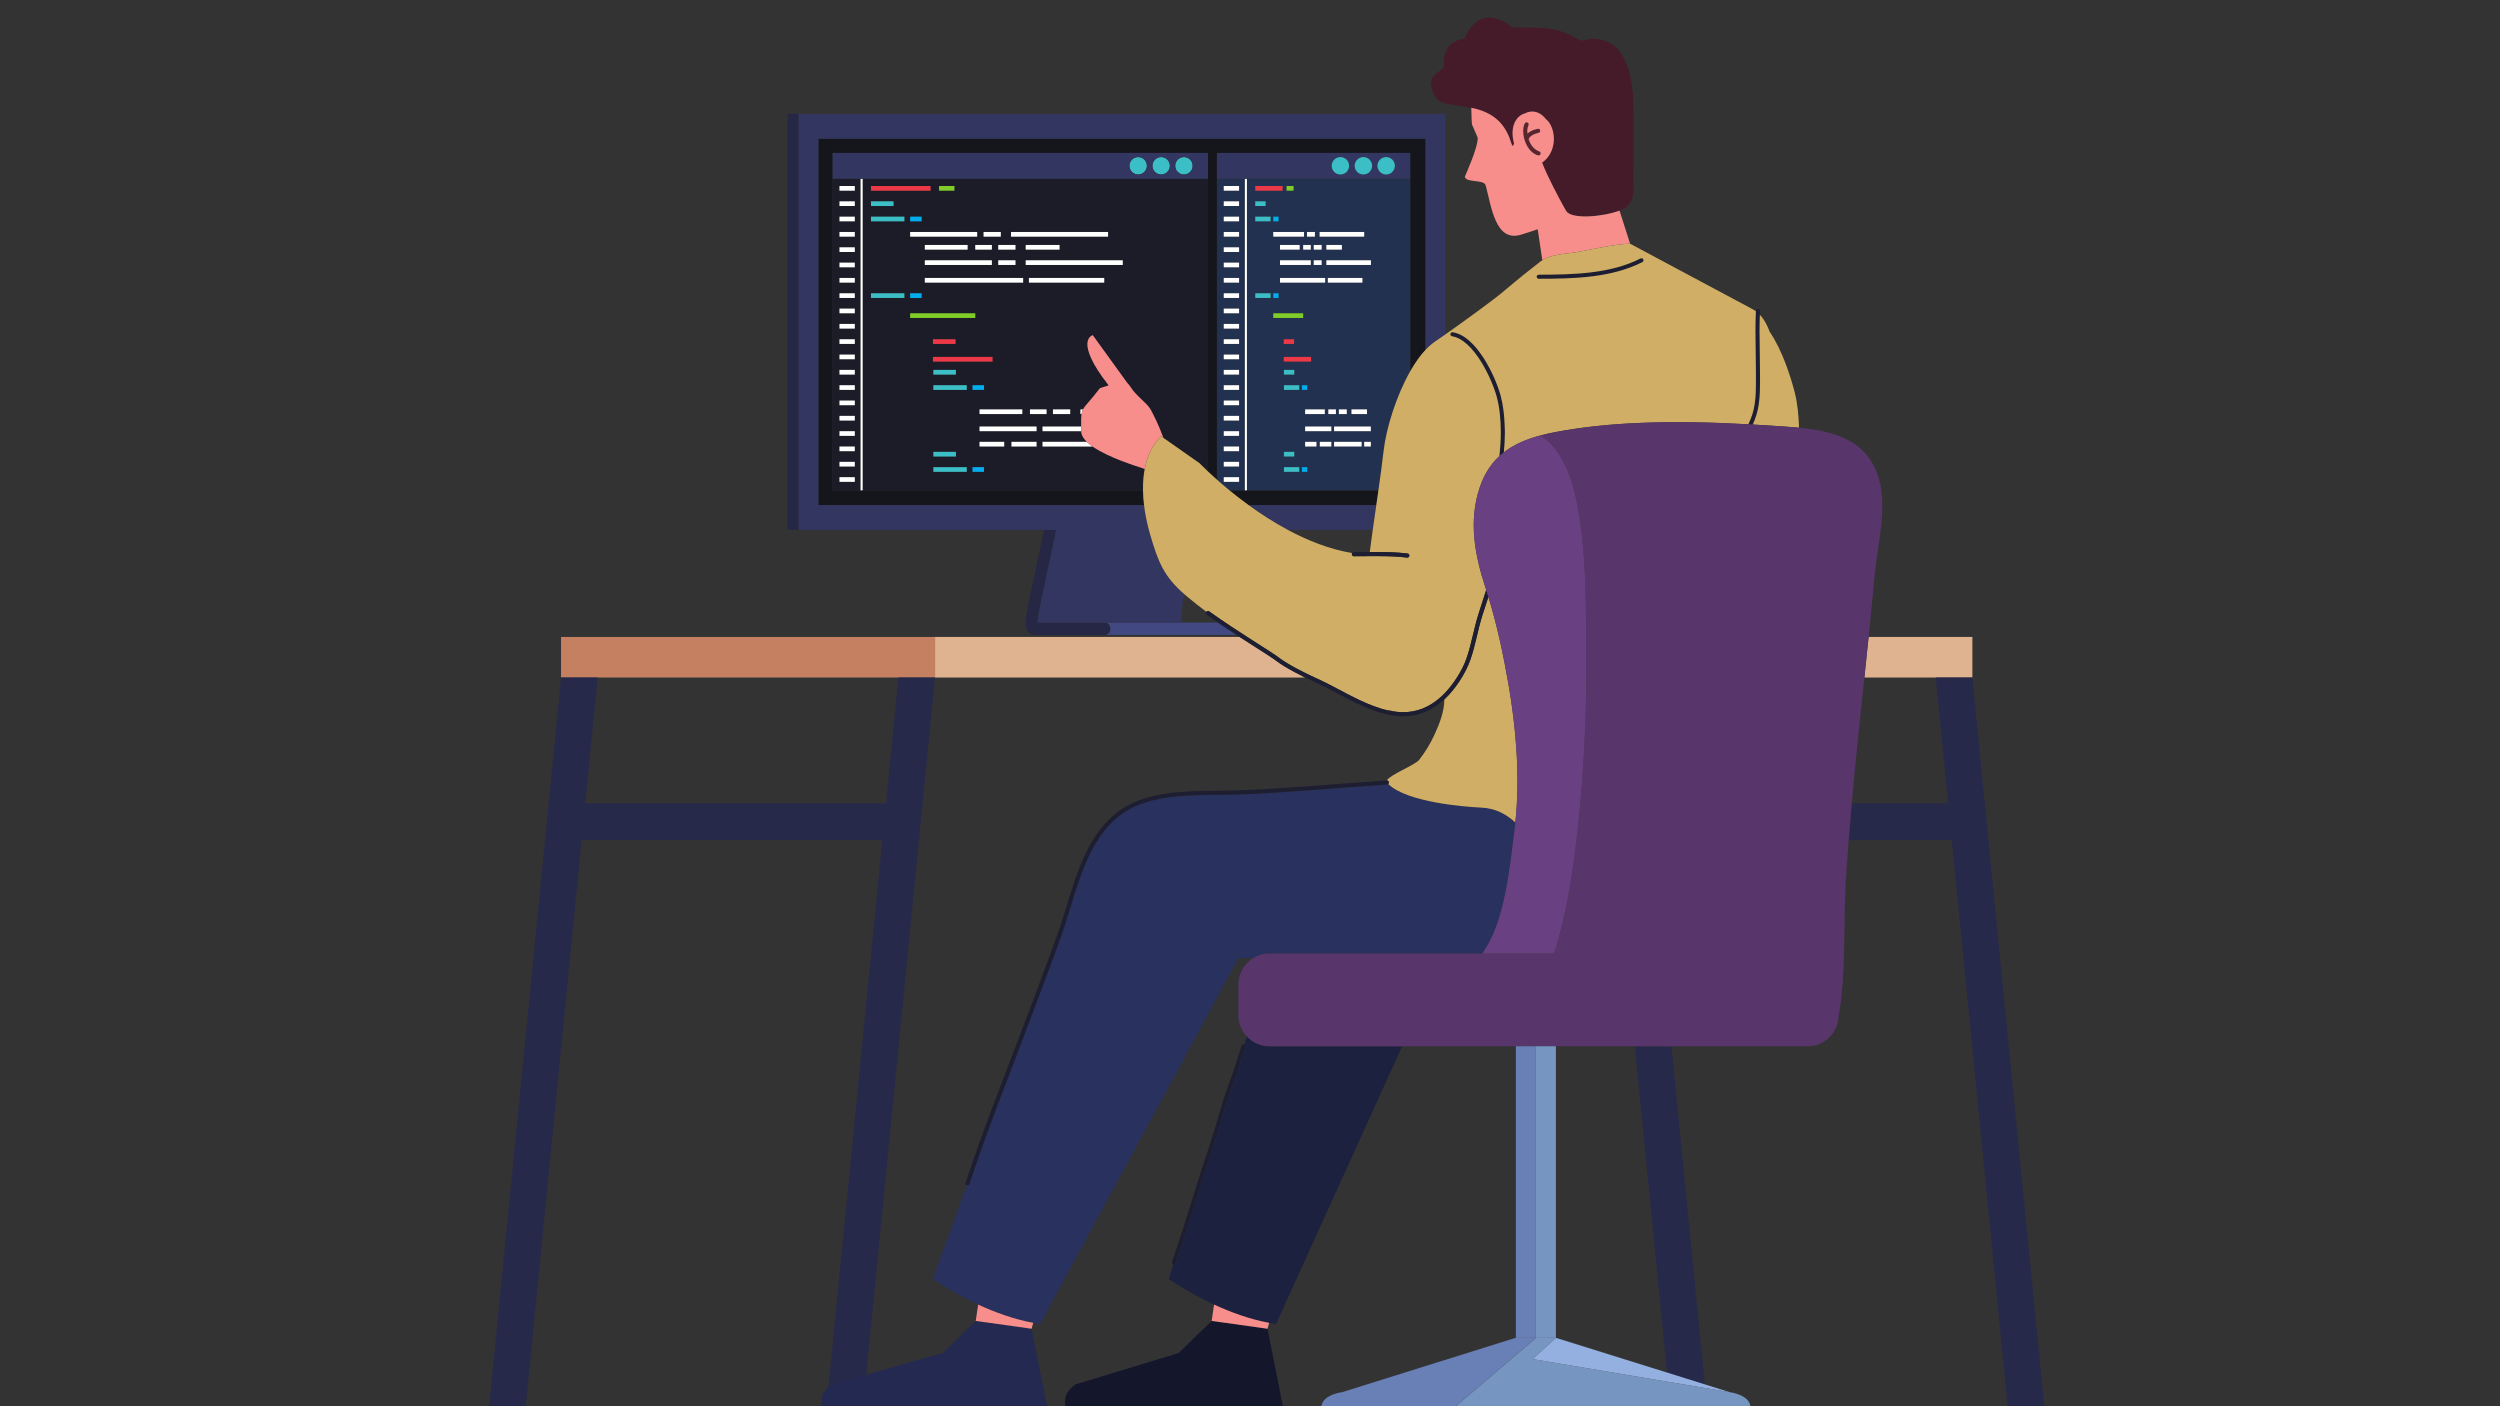 <svg xmlns="http://www.w3.org/2000/svg" xmlns:xlink="http://www.w3.org/1999/xlink" width="1920" zoomAndPan="magnify" viewBox="0 0 1440 810" height="1080" preserveAspectRatio="xMidYMid meet" version="1.0"><rect x="0" y="0" width="1440" height="810" fill="#333333" stroke="none"/><defs><clipPath id="df82fd20a6"><path d="M 1064 390 L 1177.75 390 L 1177.75 810 L 1064 810 Z M 1064 390 " clip-rule="nonzero"/></clipPath><clipPath id="b95bb5a9ab"><path d="M 281.5 390 L 539 390 L 539 810 L 281.5 810 Z M 281.5 390 " clip-rule="nonzero"/></clipPath></defs><path fill="#252745" d="M 453.617 65.57 L 453.617 305.223 L 460.031 305.223 L 460.031 65.57 L 453.617 65.57 " fill-opacity="1" fill-rule="nonzero"/><path fill="#15151c" d="M 793.961 282.449 L 708.195 282.449 C 711.48 285.145 715.172 288.02 719.188 290.934 L 792.746 290.934 C 793.16 288.066 793.562 285.238 793.961 282.449 " fill-opacity="1" fill-rule="nonzero"/><path fill="#15151c" d="M 479.609 88.09 L 695.781 88.09 L 695.781 102.898 L 479.609 102.898 Z M 700.957 88.09 L 812.273 88.09 L 812.273 102.898 L 700.957 102.898 Z M 496.879 282.453 L 479.609 282.453 L 479.609 102.969 L 695.781 102.969 L 695.781 271.566 C 697.219 272.922 698.957 274.512 700.957 276.289 L 700.957 102.969 L 812.273 102.969 L 812.273 213.879 C 814.988 209.086 817.969 204.828 821.125 201.477 L 821.125 79.863 L 471.406 79.863 L 471.406 290.934 L 658.965 290.934 C 658.617 288.082 658.414 285.246 658.371 282.453 L 496.879 282.453 " fill-opacity="1" fill-rule="nonzero"/><path fill="#252745" d="M 608.395 305.227 L 601.383 305.227 L 592.891 345.027 L 599.902 345.027 L 608.395 305.227 " fill-opacity="1" fill-rule="nonzero"/><path fill="#252745" d="M 597.633 358.637 C 597.652 357.641 597.73 356.586 597.938 355.375 C 598.672 351.113 599.902 345.027 599.902 345.027 L 592.891 345.027 C 592.891 345.027 592.105 349.031 591.484 352.578 C 590.406 358.746 588.953 365.719 597.746 365.719 L 599.086 365.719 L 596.395 358.637 L 597.633 358.637 " fill-opacity="1" fill-rule="nonzero"/><path fill="#252745" d="M 639.598 362.176 C 639.598 360.223 638.254 358.637 636.594 358.637 L 596.395 358.637 L 599.086 365.719 L 636.594 365.719 C 638.254 365.719 639.598 364.133 639.598 362.176 " fill-opacity="1" fill-rule="nonzero"/><path fill="#424881" d="M 680.93 358.637 L 636.594 358.637 C 638.254 358.637 639.598 360.223 639.598 362.176 C 639.598 364.133 638.254 365.719 636.594 365.719 L 712.23 365.719 C 708.82 363.496 705.246 361.125 701.613 358.637 L 680.93 358.637 " fill-opacity="1" fill-rule="nonzero"/><path fill="#1b1c28" d="M 646.707 152.621 L 590.805 152.621 L 590.805 149.93 L 646.707 149.93 Z M 636.039 162.797 L 592.645 162.797 L 592.645 160.102 L 636.039 160.102 Z M 616.43 238.504 L 606.5 238.504 L 606.5 235.809 L 616.43 235.809 Z M 602.824 238.504 L 593.262 238.504 L 593.262 235.809 L 602.824 235.809 Z M 597.059 248.371 L 564.199 248.371 L 564.199 245.676 L 597.059 245.676 Z M 597.059 257.199 L 582.59 257.199 L 582.59 254.5 L 597.059 254.5 Z M 578.426 257.199 L 564.199 257.199 L 564.199 254.5 L 578.426 254.5 Z M 566.793 271.785 L 560.172 271.785 L 560.172 269.086 L 566.793 269.086 Z M 556.863 224.582 L 537.617 224.582 L 537.617 221.887 L 556.863 221.887 Z M 556.863 271.785 L 537.617 271.785 L 537.617 269.086 L 556.863 269.086 Z M 537.617 260.262 L 550.609 260.262 L 550.609 262.961 L 537.617 262.961 Z M 550.609 213.059 L 550.609 215.758 L 537.617 215.758 L 537.617 213.059 Z M 537.371 205.582 L 571.695 205.582 L 571.695 208.277 L 537.371 208.277 Z M 550.363 195.41 L 550.363 198.102 L 537.371 198.102 L 537.371 195.41 Z M 524.234 180.453 L 561.75 180.453 L 561.75 183.152 L 524.234 183.152 Z M 520.93 127.484 L 501.68 127.484 L 501.68 124.793 L 520.93 124.793 Z M 520.93 171.629 L 501.68 171.629 L 501.68 168.93 L 520.93 168.93 Z M 501.68 115.969 L 514.676 115.969 L 514.676 118.664 L 501.68 118.664 Z M 501.68 107.137 L 536.008 107.137 L 536.008 109.836 L 501.68 109.836 Z M 540.91 107.137 L 549.738 107.137 L 549.738 109.836 L 540.91 109.836 Z M 524.234 127.484 L 524.234 124.793 L 530.859 124.793 L 530.859 127.484 Z M 530.859 168.93 L 530.859 171.629 L 524.234 171.629 L 524.234 168.93 Z M 562.855 136.312 L 524.234 136.312 L 524.234 133.621 L 562.855 133.621 Z M 566.531 133.621 L 576.461 133.621 L 576.461 136.312 L 566.531 136.312 Z M 574.988 143.793 L 574.988 141.102 L 584.918 141.102 L 584.918 143.793 Z M 584.918 149.93 L 584.918 152.621 L 574.988 152.621 L 574.988 149.93 Z M 589.336 160.102 L 589.336 162.797 L 532.695 162.797 L 532.695 160.102 Z M 561.75 143.793 L 561.75 141.102 L 571.312 141.102 L 571.312 143.793 Z M 532.695 143.793 L 532.695 141.102 L 557.34 141.102 L 557.34 143.793 Z M 571.312 149.93 L 571.312 152.621 L 532.695 152.621 L 532.695 149.93 Z M 560.172 224.582 L 560.172 221.887 L 566.793 221.887 L 566.793 224.582 Z M 564.207 235.809 L 588.844 235.809 L 588.844 238.504 L 564.207 238.504 Z M 610.301 141.102 L 610.301 143.793 L 590.805 143.793 L 590.805 141.102 Z M 582.348 133.621 L 638.25 133.621 L 638.25 136.312 L 582.348 136.312 Z M 496.879 102.969 L 496.879 282.449 L 658.371 282.449 C 658.301 278.195 658.598 274.043 659.359 270.113 C 654.812 268.582 638.566 263.648 629.32 257.199 L 600.488 257.199 L 600.488 254.5 L 626.004 254.5 C 624.027 252.566 622.801 250.539 622.777 248.453 C 622.777 248.422 622.777 248.395 622.777 248.371 L 600.488 248.371 L 600.488 245.676 L 622.742 245.676 C 622.707 242.297 622.73 240.145 622.984 238.504 L 622.312 238.504 L 622.312 235.809 L 623.836 235.809 C 625.125 233.301 627.859 231.094 633.574 223.582 L 638.59 221.996 C 618.18 195.879 629.434 193.059 629.434 193.059 L 649.406 220.691 C 649.91 221.117 650.461 221.777 651.129 222.824 C 654.711 228.484 660.594 231.973 662.793 235.941 C 664.23 238.551 667.668 245.273 670.07 252.18 L 690.949 266.824 C 690.949 266.824 692.68 268.637 695.781 271.562 L 695.781 102.969 L 496.879 102.969 " fill-opacity="1" fill-rule="nonzero"/><path fill="#1b1c28" d="M 492.363 109.836 L 483.535 109.836 L 483.535 107.137 L 492.363 107.137 Z M 492.363 118.664 L 483.535 118.664 L 483.535 115.969 L 492.363 115.969 Z M 492.363 127.484 L 483.535 127.484 L 483.535 124.793 L 492.363 124.793 Z M 492.363 136.312 L 483.535 136.312 L 483.535 133.621 L 492.363 133.621 Z M 492.363 145.145 L 483.535 145.145 L 483.535 142.449 L 492.363 142.449 Z M 492.363 153.969 L 483.535 153.969 L 483.535 151.273 L 492.363 151.273 Z M 492.363 162.797 L 483.535 162.797 L 483.535 160.102 L 492.363 160.102 Z M 492.363 171.629 L 483.535 171.629 L 483.535 168.93 L 492.363 168.93 Z M 492.363 180.453 L 483.535 180.453 L 483.535 177.754 L 492.363 177.754 Z M 492.363 189.281 L 483.535 189.281 L 483.535 186.582 L 492.363 186.582 Z M 492.363 198.102 L 483.535 198.102 L 483.535 195.41 L 492.363 195.41 Z M 492.363 206.93 L 483.535 206.93 L 483.535 204.238 L 492.363 204.238 Z M 492.363 215.758 L 483.535 215.758 L 483.535 213.059 L 492.363 213.059 Z M 492.363 224.582 L 483.535 224.582 L 483.535 221.887 L 492.363 221.887 Z M 492.363 233.414 L 483.535 233.414 L 483.535 230.711 L 492.363 230.711 Z M 492.363 242.242 L 483.535 242.242 L 483.535 239.543 L 492.363 239.543 Z M 492.363 251.07 L 483.535 251.07 L 483.535 248.371 L 492.363 248.371 Z M 492.363 259.891 L 483.535 259.891 L 483.535 257.199 L 492.363 257.199 Z M 492.363 268.719 L 483.535 268.719 L 483.535 266.02 L 492.363 266.02 Z M 492.363 277.547 L 483.535 277.547 L 483.535 274.855 L 492.363 274.855 Z M 479.609 102.969 L 479.609 282.449 L 495.695 282.449 L 495.695 102.969 L 479.609 102.969 " fill-opacity="1" fill-rule="nonzero"/><path fill="#ffffff" d="M 495.695 102.969 L 495.695 282.449 L 496.879 282.449 L 496.879 102.969 L 495.695 102.969 " fill-opacity="1" fill-rule="nonzero"/><path fill="#3bbec5" d="M 655.582 90.469 C 652.809 90.469 650.559 92.719 650.559 95.496 C 650.559 98.27 652.809 100.52 655.582 100.52 C 658.359 100.52 660.609 98.27 660.609 95.496 C 660.609 92.719 658.359 90.469 655.582 90.469 " fill-opacity="1" fill-rule="nonzero"/><path fill="#3bbec5" d="M 668.824 90.469 C 666.047 90.469 663.797 92.719 663.797 95.496 C 663.797 98.27 666.047 100.52 668.824 100.52 C 671.598 100.52 673.852 98.27 673.852 95.496 C 673.852 92.719 671.598 90.469 668.824 90.469 " fill-opacity="1" fill-rule="nonzero"/><path fill="#3bbec5" d="M 681.945 90.469 C 679.164 90.469 676.914 92.719 676.914 95.496 C 676.914 98.27 679.164 100.52 681.945 100.52 C 684.715 100.52 686.969 98.27 686.969 95.496 C 686.969 92.719 684.715 90.469 681.945 90.469 " fill-opacity="1" fill-rule="nonzero"/><path fill="#ffffff" d="M 483.539 109.832 L 492.363 109.832 L 492.363 107.133 L 483.539 107.133 L 483.539 109.832 " fill-opacity="1" fill-rule="nonzero"/><path fill="#ffffff" d="M 483.539 118.66 L 492.363 118.66 L 492.363 115.965 L 483.539 115.965 L 483.539 118.66 " fill-opacity="1" fill-rule="nonzero"/><path fill="#ffffff" d="M 483.539 127.484 L 492.363 127.484 L 492.363 124.793 L 483.539 124.793 L 483.539 127.484 " fill-opacity="1" fill-rule="nonzero"/><path fill="#ffffff" d="M 483.539 136.316 L 492.363 136.316 L 492.363 133.617 L 483.539 133.617 L 483.539 136.316 " fill-opacity="1" fill-rule="nonzero"/><path fill="#ffffff" d="M 483.539 145.145 L 492.363 145.145 L 492.363 142.445 L 483.539 142.445 L 483.539 145.145 " fill-opacity="1" fill-rule="nonzero"/><path fill="#ffffff" d="M 483.539 153.969 L 492.363 153.969 L 492.363 151.273 L 483.539 151.273 L 483.539 153.969 " fill-opacity="1" fill-rule="nonzero"/><path fill="#ffffff" d="M 483.539 162.797 L 492.363 162.797 L 492.363 160.102 L 483.539 160.102 L 483.539 162.797 " fill-opacity="1" fill-rule="nonzero"/><path fill="#ffffff" d="M 483.539 171.621 L 492.363 171.621 L 492.363 168.926 L 483.539 168.926 L 483.539 171.621 " fill-opacity="1" fill-rule="nonzero"/><path fill="#ffffff" d="M 483.539 180.449 L 492.363 180.449 L 492.363 177.754 L 483.539 177.754 L 483.539 180.449 " fill-opacity="1" fill-rule="nonzero"/><path fill="#ffffff" d="M 483.539 189.277 L 492.363 189.277 L 492.363 186.578 L 483.539 186.578 L 483.539 189.277 " fill-opacity="1" fill-rule="nonzero"/><path fill="#ffffff" d="M 483.539 198.102 L 492.363 198.102 L 492.363 195.406 L 483.539 195.406 L 483.539 198.102 " fill-opacity="1" fill-rule="nonzero"/><path fill="#ffffff" d="M 483.539 206.93 L 492.363 206.93 L 492.363 204.234 L 483.539 204.234 L 483.539 206.93 " fill-opacity="1" fill-rule="nonzero"/><path fill="#ffffff" d="M 483.539 215.762 L 492.363 215.762 L 492.363 213.059 L 483.539 213.059 L 483.539 215.762 " fill-opacity="1" fill-rule="nonzero"/><path fill="#ffffff" d="M 483.539 224.582 L 492.363 224.582 L 492.363 221.887 L 483.539 221.887 L 483.539 224.582 " fill-opacity="1" fill-rule="nonzero"/><path fill="#ffffff" d="M 483.539 233.406 L 492.363 233.406 L 492.363 230.711 L 483.539 230.711 L 483.539 233.406 " fill-opacity="1" fill-rule="nonzero"/><path fill="#ffffff" d="M 483.539 242.242 L 492.363 242.242 L 492.363 239.539 L 483.539 239.539 L 483.539 242.242 " fill-opacity="1" fill-rule="nonzero"/><path fill="#ffffff" d="M 483.539 251.062 L 492.363 251.062 L 492.363 248.367 L 483.539 248.367 L 483.539 251.062 " fill-opacity="1" fill-rule="nonzero"/><path fill="#ffffff" d="M 483.539 259.891 L 492.363 259.891 L 492.363 257.195 L 483.539 257.195 L 483.539 259.891 " fill-opacity="1" fill-rule="nonzero"/><path fill="#ffffff" d="M 483.539 268.723 L 492.363 268.723 L 492.363 266.02 L 483.539 266.02 L 483.539 268.723 " fill-opacity="1" fill-rule="nonzero"/><path fill="#ffffff" d="M 483.539 277.547 L 492.363 277.547 L 492.363 274.852 L 483.539 274.852 L 483.539 277.547 " fill-opacity="1" fill-rule="nonzero"/><path fill="#ed3947" d="M 536.008 107.133 L 501.68 107.133 L 501.68 109.832 L 536.008 109.832 L 536.008 107.133 " fill-opacity="1" fill-rule="nonzero"/><path fill="#ed3947" d="M 571.695 205.582 L 537.371 205.582 L 537.371 208.273 L 571.695 208.273 L 571.695 205.582 " fill-opacity="1" fill-rule="nonzero"/><path fill="#ed3947" d="M 550.363 198.102 L 550.363 195.406 L 537.371 195.406 L 537.371 198.102 L 550.363 198.102 " fill-opacity="1" fill-rule="nonzero"/><path fill="#3bbec5" d="M 514.676 115.965 L 501.68 115.965 L 501.68 118.66 L 514.676 118.66 L 514.676 115.965 " fill-opacity="1" fill-rule="nonzero"/><path fill="#3bbec5" d="M 501.68 127.484 L 520.93 127.484 L 520.93 124.793 L 501.68 124.793 L 501.68 127.484 " fill-opacity="1" fill-rule="nonzero"/><path fill="#00adef" d="M 524.234 124.793 L 524.234 127.484 L 530.859 127.484 L 530.859 124.793 L 524.234 124.793 " fill-opacity="1" fill-rule="nonzero"/><path fill="#3bbec5" d="M 550.609 215.762 L 550.609 213.059 L 537.617 213.059 L 537.617 215.762 L 550.609 215.762 " fill-opacity="1" fill-rule="nonzero"/><path fill="#3bbec5" d="M 537.617 224.582 L 556.863 224.582 L 556.863 221.887 L 537.617 221.887 L 537.617 224.582 " fill-opacity="1" fill-rule="nonzero"/><path fill="#00adef" d="M 566.797 221.887 L 560.172 221.887 L 560.172 224.582 L 566.797 224.582 L 566.797 221.887 " fill-opacity="1" fill-rule="nonzero"/><path fill="#3bbec5" d="M 550.609 260.262 L 537.617 260.262 L 537.617 262.957 L 550.609 262.957 L 550.609 260.262 " fill-opacity="1" fill-rule="nonzero"/><path fill="#3bbec5" d="M 537.617 271.777 L 556.863 271.777 L 556.863 269.082 L 537.617 269.082 L 537.617 271.777 " fill-opacity="1" fill-rule="nonzero"/><path fill="#00adef" d="M 560.172 271.777 L 566.797 271.777 L 566.797 269.082 L 560.172 269.082 L 560.172 271.777 " fill-opacity="1" fill-rule="nonzero"/><path fill="#3bbec5" d="M 501.68 171.621 L 520.93 171.621 L 520.93 168.926 L 501.68 168.926 L 501.68 171.621 " fill-opacity="1" fill-rule="nonzero"/><path fill="#00adef" d="M 524.234 171.621 L 530.859 171.621 L 530.859 168.926 L 524.234 168.926 L 524.234 171.621 " fill-opacity="1" fill-rule="nonzero"/><path fill="#80cc28" d="M 549.742 107.133 L 540.91 107.133 L 540.91 109.832 L 549.742 109.832 L 549.742 107.133 " fill-opacity="1" fill-rule="nonzero"/><path fill="#80cc28" d="M 561.75 180.449 L 524.234 180.449 L 524.234 183.145 L 561.75 183.145 L 561.75 180.449 " fill-opacity="1" fill-rule="nonzero"/><path fill="#ffffff" d="M 524.234 136.316 L 562.855 136.316 L 562.855 133.617 L 524.234 133.617 L 524.234 136.316 " fill-opacity="1" fill-rule="nonzero"/><path fill="#ffffff" d="M 638.254 133.617 L 582.348 133.617 L 582.348 136.316 L 638.254 136.316 L 638.254 133.617 " fill-opacity="1" fill-rule="nonzero"/><path fill="#ffffff" d="M 576.461 133.617 L 566.531 133.617 L 566.531 136.316 L 576.461 136.316 L 576.461 133.617 " fill-opacity="1" fill-rule="nonzero"/><path fill="#ffffff" d="M 532.695 152.621 L 571.316 152.621 L 571.316 149.922 L 532.695 149.922 L 532.695 152.621 " fill-opacity="1" fill-rule="nonzero"/><path fill="#ffffff" d="M 590.805 152.621 L 646.711 152.621 L 646.711 149.922 L 590.805 149.922 L 590.805 152.621 " fill-opacity="1" fill-rule="nonzero"/><path fill="#ffffff" d="M 574.992 152.621 L 584.918 152.621 L 584.918 149.922 L 574.992 149.922 L 574.992 152.621 " fill-opacity="1" fill-rule="nonzero"/><path fill="#ffffff" d="M 532.695 141.098 L 532.695 143.793 L 557.34 143.793 L 557.34 141.098 L 532.695 141.098 " fill-opacity="1" fill-rule="nonzero"/><path fill="#ffffff" d="M 571.316 141.098 L 561.75 141.098 L 561.75 143.793 L 571.316 143.793 L 571.316 141.098 " fill-opacity="1" fill-rule="nonzero"/><path fill="#ffffff" d="M 610.301 143.793 L 610.301 141.098 L 590.805 141.098 L 590.805 143.793 L 610.301 143.793 " fill-opacity="1" fill-rule="nonzero"/><path fill="#ffffff" d="M 584.918 141.098 L 574.992 141.098 L 574.992 143.793 L 584.918 143.793 L 584.918 141.098 " fill-opacity="1" fill-rule="nonzero"/><path fill="#ffffff" d="M 532.695 162.797 L 589.336 162.797 L 589.336 160.102 L 532.695 160.102 L 532.695 162.797 " fill-opacity="1" fill-rule="nonzero"/><path fill="#ffffff" d="M 592.645 162.797 L 636.043 162.797 L 636.043 160.102 L 592.645 160.102 L 592.645 162.797 " fill-opacity="1" fill-rule="nonzero"/><path fill="#ffffff" d="M 588.844 235.809 L 564.207 235.809 L 564.207 238.504 L 588.844 238.504 L 588.844 235.809 " fill-opacity="1" fill-rule="nonzero"/><path fill="#ffffff" d="M 593.262 238.504 L 602.824 238.504 L 602.824 235.809 L 593.262 235.809 L 593.262 238.504 " fill-opacity="1" fill-rule="nonzero"/><path fill="#ffffff" d="M 622.312 235.809 L 622.312 238.504 L 622.988 238.504 C 623.152 237.449 623.426 236.609 623.836 235.809 L 622.312 235.809 " fill-opacity="1" fill-rule="nonzero"/><path fill="#ffffff" d="M 606.5 238.504 L 616.434 238.504 L 616.434 235.809 L 606.5 235.809 L 606.5 238.504 " fill-opacity="1" fill-rule="nonzero"/><path fill="#ffffff" d="M 564.203 248.367 L 597.059 248.367 L 597.059 245.672 L 564.203 245.672 L 564.203 248.367 " fill-opacity="1" fill-rule="nonzero"/><path fill="#ffffff" d="M 600.492 245.672 L 600.492 248.367 L 622.777 248.367 C 622.766 247.387 622.754 246.496 622.742 245.672 L 600.492 245.672 " fill-opacity="1" fill-rule="nonzero"/><path fill="#ffffff" d="M 564.203 257.195 L 578.426 257.195 L 578.426 254.496 L 564.203 254.496 L 564.203 257.195 " fill-opacity="1" fill-rule="nonzero"/><path fill="#ffffff" d="M 582.594 257.195 L 597.059 257.195 L 597.059 254.496 L 582.594 254.496 L 582.594 257.195 " fill-opacity="1" fill-rule="nonzero"/><path fill="#ffffff" d="M 600.492 254.496 L 600.492 257.195 L 629.32 257.195 C 628.07 256.32 626.953 255.418 626.004 254.496 L 600.492 254.496 " fill-opacity="1" fill-rule="nonzero"/><path fill="#223150" d="M 723.027 168.93 L 731.871 168.93 L 731.871 171.629 L 723.027 171.629 Z M 723.027 124.793 L 731.871 124.793 L 731.871 127.484 L 723.027 127.484 Z M 723.027 115.969 L 728.996 115.969 L 728.996 118.664 L 723.027 118.664 Z M 723.027 107.137 L 738.801 107.137 L 738.801 109.836 L 723.027 109.836 Z M 741.051 107.137 L 745.113 107.137 L 745.113 109.836 L 741.051 109.836 Z M 733.391 127.484 L 733.391 124.793 L 736.438 124.793 L 736.438 127.484 Z M 751.129 136.312 L 733.391 136.312 L 733.391 133.621 L 751.129 133.621 Z M 752.82 133.621 L 757.387 133.621 L 757.387 136.312 L 752.82 136.312 Z M 760.086 133.621 L 785.77 133.621 L 785.77 136.312 L 760.086 136.312 Z M 763.977 143.793 L 763.977 141.102 L 772.93 141.102 L 772.93 143.793 Z M 789.656 152.621 L 763.977 152.621 L 763.977 149.93 L 789.656 149.93 Z M 789.598 248.371 L 768.422 248.371 L 768.422 245.676 L 789.598 245.676 Z M 789.598 257.199 L 785.77 257.199 L 785.77 254.5 L 789.598 254.5 Z M 784.301 257.199 L 768.422 257.199 L 768.422 254.5 L 784.301 254.5 Z M 769.496 235.809 L 769.496 238.504 L 765.105 238.504 L 765.105 235.809 Z M 775.746 235.809 L 775.746 238.504 L 771.184 238.504 L 771.184 235.809 Z M 787.406 235.809 L 787.406 238.504 L 778.445 238.504 L 778.445 235.809 Z M 784.754 162.797 L 764.82 162.797 L 764.82 160.102 L 784.754 160.102 Z M 766.844 248.371 L 751.754 248.371 L 751.754 245.676 L 766.844 245.676 Z M 766.844 257.199 L 760.195 257.199 L 760.195 254.5 L 766.844 254.5 Z M 758.281 257.199 L 751.754 257.199 L 751.754 254.5 L 758.281 254.5 Z M 752.945 271.785 L 749.902 271.785 L 749.902 269.086 L 752.945 269.086 Z M 748.379 224.582 L 739.539 224.582 L 739.539 221.887 L 748.379 221.887 Z M 748.379 271.785 L 739.539 271.785 L 739.539 269.086 L 748.379 269.086 Z M 739.539 260.262 L 745.508 260.262 L 745.508 262.961 L 739.539 262.961 Z M 745.508 213.059 L 745.508 215.758 L 739.539 215.758 L 739.539 213.059 Z M 739.422 205.582 L 755.195 205.582 L 755.195 208.277 L 739.422 208.277 Z M 745.391 195.41 L 745.391 198.102 L 739.422 198.102 L 739.422 195.41 Z M 749.902 224.582 L 749.902 221.887 L 752.945 221.887 L 752.945 224.582 Z M 751.754 235.809 L 763.074 235.809 L 763.074 238.504 L 751.754 238.504 Z M 756.711 143.793 L 756.711 141.102 L 761.27 141.102 L 761.27 143.793 Z M 761.27 149.93 L 761.27 152.621 L 756.711 152.621 L 756.711 149.93 Z M 763.297 160.102 L 763.297 162.797 L 737.281 162.797 L 737.281 160.102 Z M 750.629 143.793 L 750.629 141.102 L 755.02 141.102 L 755.02 143.793 Z M 737.281 143.793 L 737.281 141.102 L 748.594 141.102 L 748.594 143.793 Z M 755.02 149.93 L 755.02 152.621 L 737.281 152.621 L 737.281 149.93 Z M 733.391 171.629 L 733.391 168.93 L 736.438 168.93 L 736.438 171.629 Z M 750.629 180.453 L 750.629 183.152 L 733.391 183.152 L 733.391 180.453 Z M 793.957 282.449 C 795.109 274.41 796.164 266.695 796.98 259.547 C 798.449 246.68 804.242 228.031 812.273 213.875 L 812.273 102.969 L 718.227 102.969 L 718.227 282.449 L 793.957 282.449 " fill-opacity="1" fill-rule="nonzero"/><path fill="#223150" d="M 713.711 109.836 L 704.883 109.836 L 704.883 107.137 L 713.711 107.137 Z M 713.711 118.664 L 704.883 118.664 L 704.883 115.969 L 713.711 115.969 Z M 713.711 127.484 L 704.883 127.484 L 704.883 124.793 L 713.711 124.793 Z M 713.711 136.312 L 704.883 136.312 L 704.883 133.621 L 713.711 133.621 Z M 713.711 145.145 L 704.883 145.145 L 704.883 142.449 L 713.711 142.449 Z M 713.711 153.969 L 704.883 153.969 L 704.883 151.273 L 713.711 151.273 Z M 713.711 162.797 L 704.883 162.797 L 704.883 160.102 L 713.711 160.102 Z M 713.711 171.629 L 704.883 171.629 L 704.883 168.93 L 713.711 168.93 Z M 713.711 180.453 L 704.883 180.453 L 704.883 177.754 L 713.711 177.754 Z M 713.711 189.281 L 704.883 189.281 L 704.883 186.582 L 713.711 186.582 Z M 713.711 198.102 L 704.883 198.102 L 704.883 195.41 L 713.711 195.41 Z M 713.711 206.93 L 704.883 206.93 L 704.883 204.238 L 713.711 204.238 Z M 713.711 215.758 L 704.883 215.758 L 704.883 213.059 L 713.711 213.059 Z M 713.711 224.582 L 704.883 224.582 L 704.883 221.887 L 713.711 221.887 Z M 713.711 233.414 L 704.883 233.414 L 704.883 230.711 L 713.711 230.711 Z M 713.711 242.242 L 704.883 242.242 L 704.883 239.543 L 713.711 239.543 Z M 713.711 251.07 L 704.883 251.07 L 704.883 248.371 L 713.711 248.371 Z M 713.711 259.891 L 704.883 259.891 L 704.883 257.199 L 713.711 257.199 Z M 713.711 268.719 L 704.883 268.719 L 704.883 266.02 L 713.711 266.02 Z M 713.711 277.547 L 704.883 277.547 L 704.883 274.855 L 713.711 274.855 Z M 717.043 102.969 L 700.957 102.969 L 700.957 276.289 C 703.082 278.172 705.504 280.246 708.188 282.449 L 717.043 282.449 L 717.043 102.969 " fill-opacity="1" fill-rule="nonzero"/><path fill="#ffffff" d="M 718.227 282.449 L 718.227 102.969 L 717.043 102.969 L 717.043 282.449 L 718.227 282.449 " fill-opacity="1" fill-rule="nonzero"/><path fill="#323660" d="M 741.812 305.227 L 790.699 305.227 C 791.379 300.391 792.066 295.621 792.746 290.934 L 719.188 290.934 C 725.914 295.816 733.559 300.797 741.812 305.227 " fill-opacity="1" fill-rule="nonzero"/><path fill="#323660" d="M 460.141 65.57 L 460.031 65.57 L 460.031 305.223 L 608.395 305.223 L 599.902 345.027 C 599.902 345.027 598.672 351.113 597.938 355.371 C 597.73 356.578 597.652 357.641 597.633 358.637 L 680.93 358.637 C 679.922 352.609 681.637 345.027 681.637 345.027 L 682.219 342.293 C 670.363 331.984 667.109 323.656 662.574 308.219 C 662.285 307.227 662.016 306.227 661.75 305.223 C 660.504 300.531 659.547 295.719 658.965 290.934 L 471.406 290.934 L 471.406 79.859 L 821.125 79.859 L 821.125 201.473 C 822.582 199.918 824.074 198.523 825.602 197.406 C 827.199 196.34 829.633 194.656 832.5 192.648 L 832.5 65.57 L 460.141 65.57 " fill-opacity="1" fill-rule="nonzero"/><path fill="#323660" d="M 655.586 90.465 C 658.359 90.465 660.613 92.719 660.613 95.492 C 660.613 98.266 658.359 100.52 655.586 100.52 C 652.809 100.52 650.559 98.266 650.559 95.492 C 650.559 92.719 652.809 90.465 655.586 90.465 Z M 668.824 90.465 C 671.602 90.465 673.855 92.719 673.855 95.492 C 673.855 98.266 671.602 100.52 668.824 100.52 C 666.047 100.52 663.801 98.266 663.801 95.492 C 663.801 92.719 666.047 90.465 668.824 90.465 Z M 681.945 90.465 C 684.719 90.465 686.973 92.719 686.973 95.492 C 686.973 98.266 684.719 100.52 681.945 100.52 C 679.168 100.52 676.914 98.266 676.914 95.492 C 676.914 92.719 679.168 90.465 681.945 90.465 Z M 479.609 102.895 L 695.785 102.895 L 695.785 88.09 L 479.609 88.09 L 479.609 102.895 " fill-opacity="1" fill-rule="nonzero"/><path fill="#323660" d="M 772.074 90.465 C 774.848 90.465 777.098 92.719 777.098 95.492 C 777.098 98.266 774.848 100.52 772.074 100.52 C 769.297 100.52 767.043 98.266 767.043 95.492 C 767.043 92.719 769.297 90.465 772.074 90.465 Z M 785.312 90.465 C 788.086 90.465 790.336 92.719 790.336 95.492 C 790.336 98.266 788.086 100.52 785.312 100.52 C 782.543 100.52 780.285 98.266 780.285 95.492 C 780.285 92.719 782.543 90.465 785.312 90.465 Z M 798.434 90.465 C 801.207 90.465 803.457 92.719 803.457 95.492 C 803.457 98.266 801.207 100.52 798.434 100.52 C 795.656 100.52 793.398 98.266 793.398 95.492 C 793.398 92.719 795.656 90.465 798.434 90.465 Z M 700.957 102.895 L 812.277 102.895 L 812.277 88.09 L 700.957 88.09 L 700.957 102.895 " fill-opacity="1" fill-rule="nonzero"/><path fill="#3bbec5" d="M 772.07 90.469 C 769.293 90.469 767.043 92.719 767.043 95.496 C 767.043 98.27 769.293 100.52 772.07 100.52 C 774.844 100.52 777.094 98.27 777.094 95.496 C 777.094 92.719 774.844 90.469 772.07 90.469 " fill-opacity="1" fill-rule="nonzero"/><path fill="#3bbec5" d="M 785.309 90.469 C 782.535 90.469 780.285 92.719 780.285 95.496 C 780.285 98.27 782.535 100.52 785.309 100.52 C 788.086 100.52 790.336 98.27 790.336 95.496 C 790.336 92.719 788.086 90.469 785.309 90.469 " fill-opacity="1" fill-rule="nonzero"/><path fill="#3bbec5" d="M 798.426 90.469 C 795.656 90.469 793.395 92.719 793.395 95.496 C 793.395 98.27 795.656 100.52 798.426 100.52 C 801.203 100.52 803.453 98.27 803.453 95.496 C 803.453 92.719 801.203 90.469 798.426 90.469 " fill-opacity="1" fill-rule="nonzero"/><path fill="#ffffff" d="M 704.887 109.832 L 713.707 109.832 L 713.707 107.133 L 704.887 107.133 L 704.887 109.832 " fill-opacity="1" fill-rule="nonzero"/><path fill="#ffffff" d="M 704.883 118.66 L 713.711 118.66 L 713.711 115.965 L 704.883 115.965 L 704.883 118.66 " fill-opacity="1" fill-rule="nonzero"/><path fill="#ffffff" d="M 704.883 127.484 L 713.711 127.484 L 713.711 124.793 L 704.883 124.793 L 704.883 127.484 " fill-opacity="1" fill-rule="nonzero"/><path fill="#ffffff" d="M 704.883 136.316 L 713.711 136.316 L 713.711 133.617 L 704.883 133.617 L 704.883 136.316 " fill-opacity="1" fill-rule="nonzero"/><path fill="#ffffff" d="M 704.883 145.145 L 713.711 145.145 L 713.711 142.445 L 704.883 142.445 L 704.883 145.145 " fill-opacity="1" fill-rule="nonzero"/><path fill="#ffffff" d="M 704.883 153.969 L 713.711 153.969 L 713.711 151.273 L 704.883 151.273 L 704.883 153.969 " fill-opacity="1" fill-rule="nonzero"/><path fill="#ffffff" d="M 704.883 162.797 L 713.711 162.797 L 713.711 160.102 L 704.883 160.102 L 704.883 162.797 " fill-opacity="1" fill-rule="nonzero"/><path fill="#ffffff" d="M 704.883 171.621 L 713.711 171.621 L 713.711 168.926 L 704.883 168.926 L 704.883 171.621 " fill-opacity="1" fill-rule="nonzero"/><path fill="#ffffff" d="M 704.883 180.449 L 713.711 180.449 L 713.711 177.754 L 704.883 177.754 L 704.883 180.449 " fill-opacity="1" fill-rule="nonzero"/><path fill="#ffffff" d="M 704.883 189.277 L 713.711 189.277 L 713.711 186.578 L 704.883 186.578 L 704.883 189.277 " fill-opacity="1" fill-rule="nonzero"/><path fill="#ffffff" d="M 704.883 198.102 L 713.711 198.102 L 713.711 195.406 L 704.883 195.406 L 704.883 198.102 " fill-opacity="1" fill-rule="nonzero"/><path fill="#ffffff" d="M 704.883 206.93 L 713.711 206.93 L 713.711 204.234 L 704.883 204.234 L 704.883 206.93 " fill-opacity="1" fill-rule="nonzero"/><path fill="#ffffff" d="M 704.883 215.762 L 713.711 215.762 L 713.711 213.059 L 704.883 213.059 L 704.883 215.762 " fill-opacity="1" fill-rule="nonzero"/><path fill="#ffffff" d="M 704.883 224.582 L 713.711 224.582 L 713.711 221.887 L 704.883 221.887 L 704.883 224.582 " fill-opacity="1" fill-rule="nonzero"/><path fill="#ffffff" d="M 704.883 233.406 L 713.711 233.406 L 713.711 230.711 L 704.883 230.711 L 704.883 233.406 " fill-opacity="1" fill-rule="nonzero"/><path fill="#ffffff" d="M 704.883 242.242 L 713.711 242.242 L 713.711 239.539 L 704.883 239.539 L 704.883 242.242 " fill-opacity="1" fill-rule="nonzero"/><path fill="#ffffff" d="M 704.883 251.062 L 713.711 251.062 L 713.711 248.367 L 704.883 248.367 L 704.883 251.062 " fill-opacity="1" fill-rule="nonzero"/><path fill="#ffffff" d="M 704.883 259.891 L 713.711 259.891 L 713.711 257.195 L 704.883 257.195 L 704.883 259.891 " fill-opacity="1" fill-rule="nonzero"/><path fill="#ffffff" d="M 704.883 268.723 L 713.711 268.723 L 713.711 266.02 L 704.883 266.02 L 704.883 268.723 " fill-opacity="1" fill-rule="nonzero"/><path fill="#ffffff" d="M 704.883 277.547 L 713.711 277.547 L 713.711 274.852 L 704.883 274.852 L 704.883 277.547 " fill-opacity="1" fill-rule="nonzero"/><path fill="#ed3947" d="M 738.797 107.133 L 723.031 107.133 L 723.031 109.832 L 738.797 109.832 L 738.797 107.133 " fill-opacity="1" fill-rule="nonzero"/><path fill="#ed3947" d="M 755.195 205.582 L 739.426 205.582 L 739.426 208.273 L 755.195 208.273 L 755.195 205.582 " fill-opacity="1" fill-rule="nonzero"/><path fill="#ed3947" d="M 745.395 198.102 L 745.395 195.406 L 739.426 195.406 L 739.426 198.102 L 745.395 198.102 " fill-opacity="1" fill-rule="nonzero"/><path fill="#3bbec5" d="M 728.996 115.965 L 723.031 115.965 L 723.031 118.66 L 728.996 118.66 L 728.996 115.965 " fill-opacity="1" fill-rule="nonzero"/><path fill="#3bbec5" d="M 731.871 124.793 L 723.031 124.793 L 723.031 127.484 L 731.871 127.484 L 731.871 124.793 " fill-opacity="1" fill-rule="nonzero"/><path fill="#00adef" d="M 733.391 124.793 L 733.391 127.484 L 736.438 127.484 L 736.438 124.793 L 733.391 124.793 " fill-opacity="1" fill-rule="nonzero"/><path fill="#3bbec5" d="M 745.508 215.762 L 745.508 213.059 L 739.543 213.059 L 739.543 215.762 L 745.508 215.762 " fill-opacity="1" fill-rule="nonzero"/><path fill="#3bbec5" d="M 739.543 224.582 L 748.379 224.582 L 748.379 221.887 L 739.543 221.887 L 739.543 224.582 " fill-opacity="1" fill-rule="nonzero"/><path fill="#00adef" d="M 752.949 221.887 L 749.902 221.887 L 749.902 224.582 L 752.949 224.582 L 752.949 221.887 " fill-opacity="1" fill-rule="nonzero"/><path fill="#3bbec5" d="M 745.508 260.262 L 739.543 260.262 L 739.543 262.957 L 745.508 262.957 L 745.508 260.262 " fill-opacity="1" fill-rule="nonzero"/><path fill="#3bbec5" d="M 739.543 271.777 L 748.379 271.777 L 748.379 269.082 L 739.543 269.082 L 739.543 271.777 " fill-opacity="1" fill-rule="nonzero"/><path fill="#00adef" d="M 749.902 271.777 L 752.949 271.777 L 752.949 269.082 L 749.902 269.082 L 749.902 271.777 " fill-opacity="1" fill-rule="nonzero"/><path fill="#3bbec5" d="M 731.871 168.926 L 723.031 168.926 L 723.031 171.621 L 731.871 171.621 L 731.871 168.926 " fill-opacity="1" fill-rule="nonzero"/><path fill="#00adef" d="M 733.391 168.926 L 733.391 171.621 L 736.438 171.621 L 736.438 168.926 L 733.391 168.926 " fill-opacity="1" fill-rule="nonzero"/><path fill="#80cc28" d="M 745.113 107.133 L 741.055 107.133 L 741.055 109.832 L 745.113 109.832 L 745.113 107.133 " fill-opacity="1" fill-rule="nonzero"/><path fill="#80cc28" d="M 733.391 183.145 L 750.629 183.145 L 750.629 180.449 L 733.391 180.449 L 733.391 183.145 " fill-opacity="1" fill-rule="nonzero"/><path fill="#ffffff" d="M 733.391 136.316 L 751.133 136.316 L 751.133 133.617 L 733.391 133.617 L 733.391 136.316 " fill-opacity="1" fill-rule="nonzero"/><path fill="#ffffff" d="M 785.773 133.617 L 760.09 133.617 L 760.09 136.316 L 785.773 136.316 L 785.773 133.617 " fill-opacity="1" fill-rule="nonzero"/><path fill="#ffffff" d="M 757.387 133.617 L 752.816 133.617 L 752.816 136.316 L 757.387 136.316 L 757.387 133.617 " fill-opacity="1" fill-rule="nonzero"/><path fill="#ffffff" d="M 737.281 152.621 L 755.023 152.621 L 755.023 149.922 L 737.281 149.922 L 737.281 152.621 " fill-opacity="1" fill-rule="nonzero"/><path fill="#ffffff" d="M 763.98 152.621 L 789.656 152.621 L 789.656 149.922 L 763.98 149.922 L 763.98 152.621 " fill-opacity="1" fill-rule="nonzero"/><path fill="#ffffff" d="M 756.707 152.621 L 761.273 152.621 L 761.273 149.922 L 756.707 149.922 L 756.707 152.621 " fill-opacity="1" fill-rule="nonzero"/><path fill="#ffffff" d="M 737.281 141.098 L 737.281 143.793 L 748.598 143.793 L 748.598 141.098 L 737.281 141.098 " fill-opacity="1" fill-rule="nonzero"/><path fill="#ffffff" d="M 755.023 141.098 L 750.629 141.098 L 750.629 143.793 L 755.023 143.793 L 755.023 141.098 " fill-opacity="1" fill-rule="nonzero"/><path fill="#ffffff" d="M 763.98 141.098 L 763.98 143.793 L 772.934 143.793 L 772.934 141.098 L 763.98 141.098 " fill-opacity="1" fill-rule="nonzero"/><path fill="#ffffff" d="M 761.273 141.098 L 756.707 141.098 L 756.707 143.793 L 761.273 143.793 L 761.273 141.098 " fill-opacity="1" fill-rule="nonzero"/><path fill="#ffffff" d="M 737.281 162.797 L 763.297 162.797 L 763.297 160.102 L 737.281 160.102 L 737.281 162.797 " fill-opacity="1" fill-rule="nonzero"/><path fill="#ffffff" d="M 764.82 162.797 L 784.758 162.797 L 784.758 160.102 L 764.82 160.102 L 764.82 162.797 " fill-opacity="1" fill-rule="nonzero"/><path fill="#ffffff" d="M 763.078 235.809 L 751.758 235.809 L 751.758 238.504 L 763.078 238.504 L 763.078 235.809 " fill-opacity="1" fill-rule="nonzero"/><path fill="#ffffff" d="M 769.496 238.504 L 769.496 235.809 L 765.105 235.809 L 765.105 238.504 L 769.496 238.504 " fill-opacity="1" fill-rule="nonzero"/><path fill="#ffffff" d="M 778.449 238.504 L 787.406 238.504 L 787.406 235.809 L 778.449 235.809 L 778.449 238.504 " fill-opacity="1" fill-rule="nonzero"/><path fill="#ffffff" d="M 775.746 238.504 L 775.746 235.809 L 771.188 235.809 L 771.188 238.504 L 775.746 238.504 " fill-opacity="1" fill-rule="nonzero"/><path fill="#ffffff" d="M 751.758 248.367 L 766.848 248.367 L 766.848 245.672 L 751.758 245.672 L 751.758 248.367 " fill-opacity="1" fill-rule="nonzero"/><path fill="#ffffff" d="M 768.426 248.367 L 789.602 248.367 L 789.602 245.672 L 768.426 245.672 L 768.426 248.367 " fill-opacity="1" fill-rule="nonzero"/><path fill="#ffffff" d="M 751.758 257.195 L 758.285 257.195 L 758.285 254.496 L 751.758 254.496 L 751.758 257.195 " fill-opacity="1" fill-rule="nonzero"/><path fill="#ffffff" d="M 760.199 257.195 L 766.848 257.195 L 766.848 254.496 L 760.199 254.496 L 760.199 257.195 " fill-opacity="1" fill-rule="nonzero"/><path fill="#ffffff" d="M 785.773 257.195 L 789.602 257.195 L 789.602 254.496 L 785.773 254.496 L 785.773 257.195 " fill-opacity="1" fill-rule="nonzero"/><path fill="#ffffff" d="M 768.426 257.195 L 784.301 257.195 L 784.301 254.496 L 768.426 254.496 L 768.426 257.195 " fill-opacity="1" fill-rule="nonzero"/><path fill="#dfb38f" d="M 735.391 380.816 C 733.191 379.102 727.465 375.504 720.156 370.832 C 718.219 369.594 716.156 368.27 714.027 366.887 L 538.59 366.887 L 538.59 390.246 L 751.738 390.246 C 749.906 389.34 747.93 388.332 745.953 387.273 C 741.859 385.078 737.859 382.738 735.391 380.816 " fill-opacity="1" fill-rule="nonzero"/><path fill="#dfb38f" d="M 1076.312 366.887 C 1075.512 374.676 1074.695 382.465 1073.875 390.25 L 1136.098 390.25 L 1136.098 366.887 L 1076.312 366.887 " fill-opacity="1" fill-rule="nonzero"/><path fill="#c58062" d="M 517.465 390.246 L 538.59 390.246 L 538.59 366.887 L 323.164 366.887 L 323.164 390.246 L 517.465 390.246 " fill-opacity="1" fill-rule="nonzero"/><g clip-path="url(#df82fd20a6)"><path fill="#27294a" d="M 1136.098 390.246 L 1114.977 390.246 L 1122.129 462.684 L 1066.621 462.684 C 1065.988 469.754 1065.402 476.828 1064.859 483.902 L 1124.219 483.902 L 1156.406 810.012 L 1177.527 810.012 L 1136.098 390.246 " fill-opacity="1" fill-rule="nonzero"/></g><path fill="#27294a" d="M 941.637 602.633 L 960.184 790.57 L 981.984 797.398 L 962.758 602.633 L 941.637 602.633 " fill-opacity="1" fill-rule="nonzero"/><g clip-path="url(#b95bb5a9ab)"><path fill="#27294a" d="M 510.316 462.684 L 337.137 462.684 L 344.285 390.246 L 323.164 390.246 L 281.734 810.012 L 302.859 810.012 L 335.043 483.902 L 508.223 483.902 L 477.129 798.949 C 477.699 798.43 478.32 797.906 479.055 797.398 L 498.961 791.781 L 538.59 390.246 L 517.465 390.246 L 510.316 462.684 " fill-opacity="1" fill-rule="nonzero"/></g><path fill="#14172c" d="M 678.832 779.367 L 619.449 797.398 C 611.152 803.168 613.824 810.012 613.824 810.012 L 738.965 810.012 L 730.09 765.359 L 697.914 760.84 L 678.832 779.367 " fill-opacity="1" fill-rule="nonzero"/><path fill="#1c213f" d="M 718.152 596.949 L 716.684 601.52 C 717.293 601.73 717.621 602.391 717.418 603.008 C 713.699 614.227 712.605 618.43 709.73 626.059 C 706.102 635.68 702.383 650.312 699.035 660.156 C 692.5 679.383 685.387 704.355 677.309 727.613 C 677.094 728.219 676.438 728.539 675.828 728.344 L 673.148 736.664 C 673.148 736.664 683.922 744.32 699.309 751.434 C 708.648 755.754 719.684 759.867 731.043 761.961 C 732.363 762.203 733.688 762.426 735.012 762.617 L 807.645 602.633 L 731.191 602.633 C 726.039 602.633 721.414 600.441 718.152 596.949 " fill-opacity="1" fill-rule="nonzero"/><path fill="#232950" d="M 542.934 779.367 L 498.961 791.781 L 479.055 797.398 C 478.32 797.906 477.699 798.43 477.129 798.949 C 471.234 804.324 473.426 810.012 473.426 810.012 L 603.07 810.012 L 594.195 765.359 L 562.02 760.84 L 542.934 779.367 " fill-opacity="1" fill-rule="nonzero"/><path fill="#29315e" d="M 853.105 465.176 C 844.5 464.781 810.328 462.254 799.605 451.559 C 799.41 451.742 799.164 451.871 798.883 451.891 C 769.598 453.848 739.812 456.66 714.738 457.586 C 706.645 457.883 698.398 457.754 690.223 457.992 L 677.418 458.852 C 677.074 458.852 676.754 458.875 676.414 458.875 C 670.766 459.5 665.207 460.52 659.812 462.195 C 643.246 467.355 633.754 479.203 627.012 493.551 C 620.285 507.879 616.449 524.609 611.293 539.098 C 603.414 561.184 594.883 583.094 586.676 605.023 C 580.957 620.309 568.637 650.922 558.418 681.957 C 558.215 682.578 557.547 682.914 556.926 682.711 C 556.914 682.711 556.906 682.699 556.891 682.695 L 537.254 736.664 C 537.254 736.664 548.027 744.312 563.41 751.434 C 572.75 755.754 583.789 759.867 595.148 761.953 C 596.469 762.203 597.789 762.426 599.117 762.617 L 713.328 551.871 L 721.863 551.871 C 724.586 550.199 727.77 549.223 731.191 549.223 L 853.734 549.223 C 866.961 531.441 869.727 498.605 872.496 477.012 C 872.637 475.949 872.703 474.844 872.824 473.766 C 867.621 468.969 861.504 465.562 853.105 465.176 " fill-opacity="1" fill-rule="nonzero"/><path fill="#451a29" d="M 940.855 61.953 C 940.695 50.641 939.164 26.832 922.707 22.996 C 912.543 20.629 913.574 25.605 908.062 22.105 C 895.023 13.816 878.535 16.34 871.219 15.789 C 851.117 0.004 843.75 22.105 843.75 22.105 C 829.152 24.469 831.906 37.492 831.906 37.492 C 831.727 41.918 818.848 42.223 826.797 55.855 C 829.5 60.496 838.293 60.141 847.457 62.059 C 856.598 63.973 866.102 68.156 870.293 81.824 C 871.195 84.762 871.629 84.43 872.051 82.512 C 870.676 77.457 870.668 71.277 874.746 67.344 C 875.898 66.223 877.25 65.566 878.684 65.223 C 879.148 64.938 879.645 64.707 880.184 64.559 C 884.387 63.422 887.836 65.34 890.355 68.492 C 891.301 69.281 892.094 70.145 892.617 71.023 C 896.043 76.625 896.008 85.152 891.262 90.918 C 890.266 92.121 889.273 93.004 888.27 93.66 C 890.879 100.77 898.234 114.656 901.195 119.895 C 901.594 120.594 901.934 121.18 902.145 121.527 C 905.102 126.375 922.648 125.023 932.852 121.32 C 942.559 117.809 940.855 108.07 940.855 104.957 C 940.855 82.871 941.219 87.504 940.855 61.953 " fill-opacity="1" fill-rule="nonzero"/><path fill="#592630" d="M 886.566 87.219 C 886.227 87.121 885.906 86.949 885.59 86.789 C 883.941 85.992 882.551 84.531 881.547 82.664 C 881.102 81.84 880.762 80.945 880.473 80.039 C 880.141 80.352 879.641 80.449 879.195 80.254 C 878.598 79.988 878.32 79.289 878.586 78.691 C 878.883 78.035 879.316 77.48 879.816 76.996 C 879.762 76.5 879.719 76.008 879.719 75.539 C 879.711 74.68 879.816 73.914 879.984 73.262 C 880.09 72.863 880.211 72.496 880.371 72.211 C 880.68 71.633 880.453 70.914 879.879 70.613 C 879.305 70.305 878.586 70.523 878.285 71.105 C 877.621 72.359 877.355 73.891 877.348 75.539 C 877.355 78.191 878.07 81.18 879.465 83.785 C 880.863 86.379 882.992 88.629 885.902 89.492 C 886.535 89.672 887.195 89.312 887.375 88.684 C 887.555 88.059 887.195 87.406 886.566 87.219 " fill-opacity="1" fill-rule="nonzero"/><path fill="#592630" d="M 879.82 76.996 C 879.324 77.477 878.887 78.027 878.59 78.691 C 878.328 79.289 878.602 79.984 879.199 80.246 C 879.641 80.445 880.145 80.348 880.477 80.035 C 880.594 79.926 880.691 79.793 880.762 79.648 C 880.969 79.148 881.422 78.652 882.043 78.211 C 882.305 78.012 882.594 77.824 882.91 77.66 C 883.957 77.098 885.199 76.715 886.211 76.52 C 886.852 76.395 887.266 75.77 887.141 75.129 C 887.02 74.484 886.402 74.066 885.758 74.191 C 884.547 74.434 883.113 74.871 881.797 75.566 C 881.566 75.691 881.34 75.836 881.117 75.98 C 880.66 76.273 880.211 76.605 879.82 76.996 " fill-opacity="1" fill-rule="nonzero"/><path fill="#1d1e32" d="M 886.312 160.578 C 906.805 160.566 928.086 160.062 946.027 150.977 C 946.613 150.68 946.844 149.969 946.551 149.387 C 946.254 148.801 945.539 148.574 944.961 148.863 C 927.688 157.633 906.77 158.215 886.312 158.203 C 885.656 158.203 885.125 158.738 885.125 159.391 C 885.125 160.047 885.656 160.578 886.312 160.578 " fill-opacity="1" fill-rule="nonzero"/><path fill="#1d1e32" d="M 864.453 248.973 C 864.453 248.973 864.453 248.98 864.453 248.98 C 864.453 253.57 864.148 258.23 863.617 262.75 C 863.715 262.656 863.809 262.559 863.906 262.465 C 864.098 262.297 864.289 262.145 864.484 261.984 C 865.055 261.48 865.637 260.988 866.238 260.523 C 866.609 256.703 866.82 252.82 866.82 248.973 C 866.82 247.91 866.766 246.863 866.734 245.816 C 866.551 239.453 865.836 233.293 864.383 227.91 C 862.914 222.457 859.512 213.996 854.77 206.535 C 854.48 206.086 854.176 205.656 853.883 205.219 C 851.727 201.996 849.328 199.004 846.691 196.617 C 843.691 193.91 840.375 191.941 836.777 191.363 C 836.137 191.262 835.531 191.699 835.422 192.348 C 835.32 192.992 835.758 193.602 836.41 193.703 C 839.375 194.172 842.32 195.855 845.105 198.375 C 846.66 199.773 848.152 201.426 849.57 203.242 C 855.758 211.18 860.41 222.195 862.102 228.531 C 863.719 234.52 864.453 241.648 864.453 248.973 " fill-opacity="1" fill-rule="nonzero"/><path fill="#1d1e32" d="M 1011.137 190.699 C 1011.137 198.395 1011.387 206.008 1011.387 213.797 L 1011.387 213.871 C 1011.387 215.969 1011.41 218.09 1011.41 220.211 C 1011.41 227.43 1011.09 234.641 1008.469 241.082 C 1007.992 242.258 1007.52 243.336 1007.07 244.387 C 1007.91 244.43 1008.746 244.48 1009.582 244.527 C 1009.934 243.719 1010.289 242.879 1010.656 241.977 C 1013.484 235.016 1013.77 227.492 1013.781 220.211 C 1013.781 218.074 1013.75 215.949 1013.75 213.871 L 1013.75 213.797 C 1013.75 205.961 1013.508 198.348 1013.508 190.699 C 1013.508 187.578 1013.566 184.445 1013.68 181.297 C 1013.707 180.586 1013.719 179.883 1013.75 179.172 C 1013.781 178.52 1013.273 177.969 1012.621 177.938 C 1011.965 177.902 1011.414 178.406 1011.391 179.062 C 1011.379 179.125 1011.379 179.188 1011.379 179.25 C 1011.199 183.102 1011.137 186.914 1011.137 190.699 " fill-opacity="1" fill-rule="nonzero"/><path fill="#f78e8c" d="M 697.914 760.84 L 730.09 765.359 L 731.043 761.961 C 719.684 759.867 708.648 755.754 699.309 751.434 L 697.914 760.84 " fill-opacity="1" fill-rule="nonzero"/><path fill="#f78e8c" d="M 562.02 760.84 L 594.195 765.359 L 595.148 761.953 C 583.789 759.867 572.75 755.754 563.41 751.434 L 562.02 760.84 " fill-opacity="1" fill-rule="nonzero"/><path fill="#f78e8c" d="M 878.285 71.102 C 878.59 70.52 879.301 70.305 879.879 70.609 C 880.457 70.914 880.68 71.629 880.375 72.207 C 880.211 72.496 880.098 72.859 879.992 73.262 C 879.82 73.914 879.715 74.68 879.719 75.539 C 879.719 76.004 879.758 76.496 879.82 76.996 C 880.207 76.609 880.656 76.273 881.117 75.98 C 881.336 75.836 881.566 75.695 881.797 75.57 C 883.117 74.871 884.543 74.434 885.758 74.195 C 886.398 74.066 887.016 74.484 887.145 75.129 C 887.266 75.77 886.848 76.391 886.211 76.52 C 885.195 76.719 883.953 77.102 882.91 77.66 C 882.59 77.828 882.301 78.016 882.043 78.211 C 881.426 78.652 880.969 79.152 880.762 79.648 C 880.688 79.801 880.59 79.93 880.477 80.039 C 880.766 80.941 881.105 81.836 881.547 82.66 C 882.559 84.531 883.941 85.992 885.59 86.793 C 885.91 86.949 886.227 87.121 886.57 87.219 C 887.191 87.402 887.551 88.055 887.375 88.688 C 887.191 89.309 886.531 89.672 885.906 89.492 C 882.988 88.633 880.867 86.379 879.465 83.789 C 878.066 81.18 877.359 78.188 877.352 75.539 C 877.359 73.887 877.617 72.359 878.285 71.102 Z M 932.852 121.324 C 922.645 125.027 905.098 126.375 902.141 121.535 C 901.934 121.184 901.59 120.594 901.191 119.895 C 898.234 114.656 890.875 100.773 888.27 93.66 C 889.266 93.008 890.27 92.125 891.262 90.918 C 896.008 85.156 896.039 76.629 892.621 71.023 C 892.09 70.148 891.305 69.285 890.352 68.492 C 887.836 65.344 884.387 63.426 880.18 64.566 C 879.641 64.711 879.145 64.938 878.684 65.227 C 877.246 65.57 875.895 66.23 874.738 67.352 C 870.668 71.281 870.672 77.461 872.047 82.512 C 871.625 84.438 871.191 84.762 870.293 81.824 C 866.098 68.16 856.598 63.98 847.457 62.062 C 847.473 62.656 847.48 63.254 847.516 63.848 C 847.598 65.348 847.621 70.137 847.844 71.656 L 851.113 79.168 C 851.777 84.055 843.746 101.742 843.746 101.742 C 844.156 105.484 854.758 103.117 855.754 106.777 C 859.055 118.945 861.316 139.598 875.969 135.211 C 879.609 134.117 882.836 133.066 885.719 132.047 L 888.371 149.93 C 894.332 146.055 903.578 146.238 910.266 144.879 C 917.578 143.387 931.871 140.434 938.953 140.383 L 932.852 121.324 " fill-opacity="1" fill-rule="nonzero"/><path fill="#f78e8c" d="M 651.129 222.824 C 650.465 221.777 649.914 221.113 649.406 220.691 L 629.438 193.062 C 629.438 193.062 618.18 195.883 638.59 221.992 L 633.574 223.578 C 627.859 231.094 625.129 233.301 623.836 235.809 C 623.426 236.609 623.152 237.449 622.988 238.504 C 622.73 240.141 622.707 242.293 622.742 245.672 C 622.754 246.496 622.766 247.387 622.777 248.367 C 622.777 248.398 622.777 248.418 622.777 248.449 C 622.805 250.539 624.027 252.562 626.004 254.496 C 626.953 255.418 628.07 256.32 629.32 257.195 C 638.566 263.648 654.812 268.582 659.359 270.113 C 660.77 262.832 663.742 256.301 668.828 251.297 L 670.074 252.176 C 667.668 245.266 664.23 238.551 662.793 235.938 C 660.594 231.969 654.711 228.477 651.129 222.824 " fill-opacity="1" fill-rule="nonzero"/><path fill="#d1ae66" d="M 1033.812 226.25 C 1031.523 217.266 1026.703 201.883 1019.32 191.062 C 1017.891 187.156 1016.031 183.789 1013.684 181.301 C 1013.566 184.445 1013.508 187.578 1013.508 190.699 C 1013.508 198.348 1013.75 205.961 1013.75 213.797 L 1013.75 213.871 C 1013.75 215.953 1013.785 218.074 1013.785 220.211 C 1013.773 227.492 1013.48 235.016 1010.66 241.977 C 1010.289 242.879 1009.934 243.719 1009.586 244.527 C 1013.227 244.734 1016.875 244.957 1020.52 245.195 C 1022.496 245.324 1024.48 245.441 1026.461 245.582 C 1029.605 245.801 1032.891 246.031 1036.25 246.352 C 1035.984 239.516 1035.457 232.719 1033.812 226.25 " fill-opacity="1" fill-rule="nonzero"/><path fill="#d1ae66" d="M 857.293 343.793 C 856.137 347.383 854.949 350.953 853.82 354.527 C 851.199 362.824 849.891 371.625 846.898 380.121 C 844.098 388.047 838.234 397.012 832.074 402.723 C 832.02 402.77 831.969 402.805 831.914 402.852 C 832.012 409.613 829.105 416.945 826.41 422.867 C 823.996 428.156 820.977 433.203 817.367 437.758 C 815.117 440.594 800.598 446.297 798.793 449.535 C 799.418 449.531 799.941 449.996 799.98 450.629 C 800.008 450.996 799.852 451.32 799.605 451.559 C 810.328 462.254 844.5 464.781 853.105 465.176 C 861.504 465.562 867.621 468.969 872.824 473.766 C 875.648 448.008 873.285 419.305 868.883 394.156 C 865.812 376.598 862.41 360.434 857.293 343.793 " fill-opacity="1" fill-rule="nonzero"/><path fill="#d1ae66" d="M 886.312 158.203 C 906.77 158.215 927.688 157.633 944.961 148.863 C 945.539 148.574 946.254 148.801 946.551 149.387 C 946.844 149.969 946.613 150.68 946.027 150.977 C 928.086 160.062 906.805 160.566 886.312 160.578 C 885.656 160.578 885.125 160.047 885.125 159.391 C 885.125 158.738 885.656 158.203 886.312 158.203 Z M 1011.387 213.871 L 1011.387 213.797 C 1011.387 206.008 1011.137 198.395 1011.137 190.699 C 1011.137 186.914 1011.199 183.102 1011.379 179.25 C 1010.934 178.926 1010.48 178.633 1010.004 178.367 L 938.961 140.383 C 938.957 140.383 938.957 140.383 938.957 140.383 C 931.871 140.43 917.582 143.387 910.266 144.875 C 903.582 146.238 894.336 146.055 888.371 149.93 C 888.07 150.125 887.734 150.285 887.445 150.504 C 881.871 154.793 874.738 160.484 865.637 168.18 C 860.277 172.715 843.199 185.129 832.496 192.648 C 829.633 194.656 827.199 196.344 825.602 197.406 C 824.074 198.523 822.582 199.926 821.125 201.473 C 817.969 204.824 814.992 209.082 812.273 213.875 C 804.242 228.027 798.449 246.68 796.98 259.543 C 796.164 266.695 795.109 274.406 793.961 282.449 C 793.562 285.238 793.16 288.066 792.746 290.934 C 792.066 295.621 791.379 300.391 790.699 305.227 C 790.109 309.441 789.527 313.699 788.973 317.973 C 790.246 317.965 791.492 317.953 792.762 317.953 C 798.855 317.953 804.945 318.102 810.75 318.828 C 811.402 318.906 811.859 319.496 811.781 320.148 C 811.699 320.797 811.105 321.258 810.457 321.172 C 809.09 321.004 807.699 320.871 806.289 320.754 C 801.898 320.41 797.348 320.32 792.762 320.32 C 788.449 320.32 784.105 320.395 779.832 320.395 C 779.172 320.395 778.648 319.863 778.648 319.211 C 778.648 318.969 778.738 318.754 778.863 318.566 C 765.914 316.414 753.285 311.379 741.812 305.227 C 733.559 300.797 725.914 295.816 719.188 290.934 C 715.172 288.02 711.48 285.145 708.195 282.449 C 705.504 280.242 703.082 278.168 700.957 276.285 C 698.957 274.512 697.219 272.914 695.785 271.562 C 692.684 268.637 690.953 266.82 690.953 266.82 L 670.074 252.176 L 668.828 251.297 C 663.742 256.301 660.77 262.832 659.359 270.113 C 658.598 274.039 658.301 278.191 658.371 282.449 C 658.418 285.242 658.621 288.082 658.965 290.934 C 659.547 295.719 660.504 300.531 661.75 305.227 C 662.016 306.227 662.285 307.23 662.574 308.223 C 667.109 323.656 670.363 331.984 682.219 342.297 C 682.781 342.785 683.34 343.27 683.945 343.77 C 687.5 346.719 691.145 349.59 694.855 352.418 C 695.242 351.914 695.953 351.793 696.473 352.172 C 705.215 358.391 714.125 364.172 721.434 368.84 C 728.75 373.52 734.418 377.059 736.848 378.949 C 739.082 380.695 743.039 383.031 747.07 385.191 C 751.105 387.352 755.242 389.359 757.891 390.531 C 765.812 394.035 774.148 398.988 782.637 403.035 C 788.203 405.695 793.82 407.938 799.402 409.18 C 800.016 409.254 800.621 409.293 801.234 409.328 C 801.766 409.512 802.316 409.672 802.883 409.805 C 804.645 410.059 806.406 410.227 808.152 410.219 C 815.723 410.207 823.145 407.738 830.465 400.984 C 830.902 400.582 831.336 400.125 831.77 399.688 C 837.125 394.27 842.242 386.258 844.668 379.332 C 847.562 371.129 848.871 362.359 851.562 353.816 C 853.039 349.133 854.594 344.496 856.043 339.848 C 855.902 339.402 855.777 338.969 855.633 338.523 C 849.348 319.383 845.832 299.914 852.375 280.586 C 852.781 279.371 853.234 278.211 853.707 277.094 C 853.863 276.727 854.035 276.379 854.191 276.023 C 854.527 275.285 854.867 274.559 855.23 273.855 C 855.434 273.465 855.648 273.082 855.863 272.699 C 856.211 272.07 856.566 271.453 856.941 270.852 C 857.176 270.48 857.41 270.113 857.652 269.754 C 858.039 269.172 858.445 268.609 858.855 268.059 C 859.098 267.73 859.344 267.395 859.594 267.082 C 860.062 266.492 860.551 265.93 861.043 265.375 C 861.258 265.133 861.469 264.883 861.684 264.648 C 862.305 263.988 862.953 263.355 863.617 262.75 C 864.148 258.23 864.453 253.57 864.453 248.98 C 864.453 248.98 864.453 248.973 864.453 248.973 C 864.453 241.648 863.719 234.52 862.102 228.531 C 860.41 222.195 855.758 211.18 849.57 203.242 C 848.152 201.426 846.66 199.773 845.105 198.375 C 842.32 195.855 839.375 194.172 836.41 193.703 C 835.758 193.602 835.32 192.992 835.422 192.348 C 835.531 191.699 836.137 191.262 836.777 191.363 C 840.375 191.941 843.691 193.91 846.691 196.617 C 849.328 199.004 851.727 201.996 853.883 205.219 C 854.176 205.656 854.48 206.086 854.77 206.535 C 859.512 213.996 862.914 222.457 864.383 227.91 C 865.836 233.293 866.551 239.453 866.734 245.816 C 866.766 246.863 866.82 247.91 866.82 248.973 C 866.82 252.82 866.609 256.703 866.238 260.523 C 866.258 260.5 866.289 260.484 866.312 260.465 C 866.633 260.219 866.961 259.988 867.281 259.754 C 867.805 259.375 868.32 259 868.859 258.648 C 869.223 258.402 869.598 258.168 869.973 257.938 C 870.488 257.609 871.02 257.297 871.551 256.992 C 871.945 256.773 872.336 256.551 872.738 256.336 C 873.285 256.047 873.844 255.766 874.406 255.492 C 874.805 255.297 875.207 255.094 875.609 254.91 C 876.238 254.625 876.887 254.348 877.531 254.082 C 877.883 253.934 878.227 253.773 878.59 253.633 C 879.555 253.25 880.535 252.895 881.535 252.551 C 882.004 252.391 882.473 252.246 882.938 252.102 C 883.531 251.906 884.117 251.719 884.715 251.539 C 885.246 251.383 885.793 251.23 886.336 251.082 C 886.676 250.988 887.008 250.887 887.348 250.797 C 887.352 250.797 887.359 250.801 887.359 250.805 C 890.203 250.051 893.137 249.391 896.168 248.82 C 911.941 245.867 928.098 244.289 944.117 243.613 C 965.113 242.723 986.102 243.25 1007.07 244.387 C 1007.52 243.336 1007.992 242.258 1008.469 241.082 C 1011.09 234.641 1011.41 227.43 1011.41 220.211 C 1011.41 218.09 1011.387 215.969 1011.387 213.871 " fill-opacity="1" fill-rule="nonzero"/><path fill="#1d1e32" d="M 735.391 380.816 C 737.859 382.738 741.859 385.078 745.953 387.273 C 747.93 388.332 749.906 389.34 751.738 390.246 C 753.715 391.219 755.52 392.07 756.938 392.695 C 764.672 396.117 773.004 401.062 781.617 405.172 C 790.238 409.281 799.156 412.582 808.152 412.586 C 816.199 412.602 824.277 409.875 831.914 402.852 C 831.969 402.805 832.02 402.77 832.074 402.723 C 838.234 397.012 844.098 388.047 846.898 380.121 C 849.891 371.625 851.199 362.824 853.82 354.527 C 854.949 350.953 856.137 347.383 857.293 343.793 C 856.883 342.48 856.473 341.168 856.043 339.848 C 854.594 344.496 853.039 349.133 851.562 353.816 C 848.871 362.359 847.562 371.129 844.668 379.332 C 842.242 386.258 837.125 394.27 831.77 399.688 C 831.336 400.125 830.902 400.582 830.465 400.984 C 823.145 407.738 815.723 410.207 808.152 410.219 C 806.406 410.227 804.645 410.059 802.883 409.805 C 801.727 409.645 800.559 409.434 799.402 409.18 C 793.82 407.938 788.203 405.695 782.637 403.035 C 774.148 398.988 765.812 394.035 757.891 390.531 C 755.242 389.359 751.105 387.352 747.07 385.191 C 743.039 383.031 739.082 380.695 736.848 378.949 C 734.418 377.059 728.75 373.52 721.434 368.84 C 714.125 364.172 705.215 358.391 696.473 352.172 C 695.953 351.793 695.242 351.914 694.855 352.418 C 694.844 352.426 694.828 352.434 694.82 352.441 C 694.441 352.977 694.566 353.715 695.098 354.098 C 697.27 355.641 699.449 357.16 701.613 358.637 C 705.246 361.125 708.82 363.496 712.23 365.719 C 712.832 366.113 713.434 366.504 714.027 366.887 C 716.156 368.27 718.219 369.594 720.156 370.832 C 727.465 375.504 733.191 379.102 735.391 380.816 " fill-opacity="1" fill-rule="nonzero"/><path fill="#1d1e32" d="M 811.781 320.148 C 811.859 319.496 811.402 318.906 810.75 318.828 C 804.945 318.102 798.855 317.953 792.762 317.953 C 791.492 317.953 790.246 317.965 788.973 317.973 C 785.91 317.996 782.836 318.027 779.832 318.027 C 779.418 318.027 779.074 318.254 778.863 318.566 C 778.738 318.754 778.648 318.969 778.648 319.211 C 778.648 319.863 779.172 320.395 779.832 320.395 C 784.105 320.395 788.449 320.32 792.762 320.32 C 797.348 320.32 801.898 320.41 806.289 320.754 C 807.699 320.871 809.09 321.004 810.457 321.172 C 811.105 321.258 811.699 320.797 811.781 320.148 " fill-opacity="1" fill-rule="nonzero"/><path fill="#58356a" d="M 1076.242 263.359 C 1067.211 251.102 1051.129 247.797 1036.254 246.352 C 1032.895 246.027 1029.605 245.793 1026.461 245.582 C 1024.484 245.441 1022.5 245.324 1020.523 245.195 C 1016.879 244.957 1013.227 244.734 1009.586 244.531 C 1008.75 244.48 1007.91 244.43 1007.074 244.387 C 986.105 243.25 965.117 242.723 944.117 243.609 C 928.102 244.289 911.941 245.867 896.168 248.824 C 893.141 249.391 890.207 250.051 887.359 250.805 C 902.43 260.773 907.27 281.578 909.816 298.316 C 914.781 330.852 913.25 364.047 913.684 396.844 C 913.684 396.844 912.898 495.805 895.09 549.219 L 731.191 549.219 C 727.77 549.219 724.586 550.199 721.863 551.871 C 716.754 555.012 713.332 560.641 713.332 567.078 L 713.332 584.773 C 713.332 589.488 715.172 593.762 718.152 596.949 C 721.414 600.441 726.039 602.633 731.191 602.633 L 1041.219 602.633 C 1051.082 602.633 1059.078 594.637 1059.078 584.773 C 1063.242 564.598 1061.973 528.133 1063.137 508.711 C 1063.629 500.434 1064.223 492.168 1064.855 483.898 C 1065.402 476.828 1065.992 469.754 1066.621 462.684 C 1068.773 438.516 1071.336 414.379 1073.879 390.246 C 1074.703 382.465 1075.512 374.676 1076.32 366.887 C 1077.543 354.961 1078.746 343.035 1079.844 331.102 C 1081.812 309.625 1090.367 282.516 1076.242 263.359 " fill-opacity="1" fill-rule="nonzero"/><path fill="#694182" d="M 909.816 298.32 C 907.266 281.578 902.43 260.773 887.359 250.805 C 887.359 250.801 887.352 250.797 887.348 250.797 C 887.008 250.887 886.676 250.988 886.336 251.082 C 885.793 251.23 885.246 251.383 884.715 251.539 C 884.117 251.719 883.531 251.906 882.938 252.102 C 882.473 252.246 882.004 252.391 881.535 252.551 C 880.535 252.895 879.555 253.25 878.59 253.633 C 878.227 253.773 877.883 253.934 877.531 254.082 C 876.887 254.348 876.238 254.625 875.609 254.91 C 875.207 255.094 874.805 255.297 874.406 255.492 C 873.844 255.766 873.285 256.047 872.738 256.336 C 872.336 256.551 871.945 256.773 871.551 256.992 C 871.02 257.297 870.488 257.609 869.973 257.938 C 869.598 258.168 869.223 258.402 868.859 258.648 C 868.32 259 867.805 259.375 867.281 259.754 C 866.961 259.988 866.633 260.219 866.312 260.465 C 866.289 260.484 866.258 260.5 866.238 260.523 C 865.637 260.988 865.055 261.48 864.484 261.984 C 864.289 262.145 864.094 262.297 863.906 262.465 C 863.809 262.559 863.715 262.656 863.617 262.75 C 862.953 263.355 862.305 263.988 861.684 264.648 C 861.469 264.883 861.258 265.133 861.043 265.375 C 860.551 265.93 860.062 266.492 859.594 267.082 C 859.344 267.395 859.098 267.73 858.855 268.059 C 858.445 268.609 858.039 269.172 857.652 269.754 C 857.41 270.113 857.176 270.48 856.941 270.852 C 856.566 271.453 856.211 272.07 855.863 272.699 C 855.648 273.082 855.434 273.465 855.23 273.855 C 854.867 274.559 854.527 275.285 854.191 276.023 C 854.035 276.379 853.863 276.727 853.707 277.094 C 853.234 278.211 852.781 279.371 852.375 280.586 C 845.832 299.914 849.348 319.383 855.633 338.523 C 855.777 338.969 855.902 339.402 856.043 339.848 C 856.473 341.168 856.883 342.48 857.293 343.793 C 862.41 360.434 865.812 376.598 868.883 394.156 C 873.285 419.305 875.648 448.008 872.824 473.766 C 872.703 474.844 872.637 475.949 872.496 477.012 C 869.727 498.605 866.961 531.441 853.734 549.223 L 895.09 549.223 C 912.898 495.805 913.684 396.844 913.684 396.844 C 913.25 364.051 914.777 330.855 909.816 298.32 " fill-opacity="1" fill-rule="nonzero"/><path fill="#7695c0" d="M 885.688 770.629 L 896.203 770.629 L 896.203 602.633 L 884.676 602.633 L 884.676 770.629 L 885.688 770.629 " fill-opacity="1" fill-rule="nonzero"/><path fill="#6880b6" d="M 884.676 770.629 L 884.676 602.633 L 873.148 602.633 L 873.148 770.629 L 884.676 770.629 " fill-opacity="1" fill-rule="nonzero"/><path fill="#7695c0" d="M 896.488 770.629 L 896.203 770.629 L 996.379 801.906 L 981.984 797.398 L 960.184 790.57 L 896.488 770.629 " fill-opacity="1" fill-rule="nonzero"/><path fill="#7695c0" d="M 882.809 782.84 L 896.203 770.629 L 884.676 770.629 L 838.531 810.012 L 1008.254 810.012 C 1007.363 803.207 996.379 801.906 996.379 801.906 L 882.809 782.84 " fill-opacity="1" fill-rule="nonzero"/><path fill="#6880b6" d="M 883.672 770.629 L 872.871 770.629 L 772.973 801.906 C 772.973 801.906 761.996 803.207 761.109 810.012 L 838.531 810.012 L 884.676 770.629 L 883.672 770.629 " fill-opacity="1" fill-rule="nonzero"/><path fill="#93b0e1" d="M 896.203 770.629 L 882.809 782.84 L 996.379 801.906 Z M 896.203 770.629 " fill-opacity="1" fill-rule="nonzero"/><path fill="#1d1e32" d="M 799.98 450.629 C 799.941 449.996 799.418 449.531 798.793 449.535 C 798.766 449.535 798.754 449.527 798.727 449.527 C 769.398 451.492 739.625 454.301 714.648 455.223 C 696.469 455.902 677.125 454.352 659.109 459.941 C 641.738 465.328 631.719 477.902 624.867 492.539 C 618.004 507.191 614.164 524.004 609.059 538.301 C 601.203 560.348 592.672 582.242 584.457 604.195 C 578.758 619.43 566.418 650.094 556.172 681.219 C 555.969 681.824 556.297 682.477 556.891 682.695 C 556.906 682.699 556.914 682.711 556.926 682.711 C 557.547 682.914 558.215 682.578 558.418 681.957 C 568.637 650.922 580.957 620.309 586.676 605.023 C 594.883 583.094 603.414 561.184 611.293 539.098 C 616.449 524.609 620.285 507.879 627.012 493.551 C 633.754 479.203 643.246 467.355 659.812 462.195 C 665.207 460.52 670.766 459.5 676.414 458.875 C 680.969 458.375 685.586 458.129 690.223 457.992 C 698.398 457.754 706.645 457.883 714.738 457.586 C 739.812 456.66 769.598 453.848 798.883 451.891 C 799.164 451.871 799.41 451.742 799.605 451.559 C 799.852 451.32 800.008 450.996 799.98 450.629 " fill-opacity="1" fill-rule="nonzero"/><path fill="#1d1e32" d="M 677.309 727.613 C 685.387 704.355 692.5 679.383 699.035 660.156 C 702.383 650.312 706.102 635.68 709.73 626.059 C 712.605 618.43 713.699 614.227 717.418 603.008 C 717.621 602.391 717.293 601.73 716.684 601.52 C 716.676 601.52 716.676 601.512 716.664 601.512 C 716.047 601.301 715.375 601.641 715.172 602.266 C 711.438 613.535 710.348 617.699 707.52 625.227 C 703.816 635.055 700.098 649.691 696.797 659.398 C 690.227 678.703 683.121 703.664 675.07 726.832 C 674.855 727.453 675.184 728.125 675.801 728.34 C 675.809 728.344 675.82 728.344 675.828 728.344 C 676.438 728.539 677.094 728.219 677.309 727.613 " fill-opacity="1" fill-rule="nonzero"/></svg>